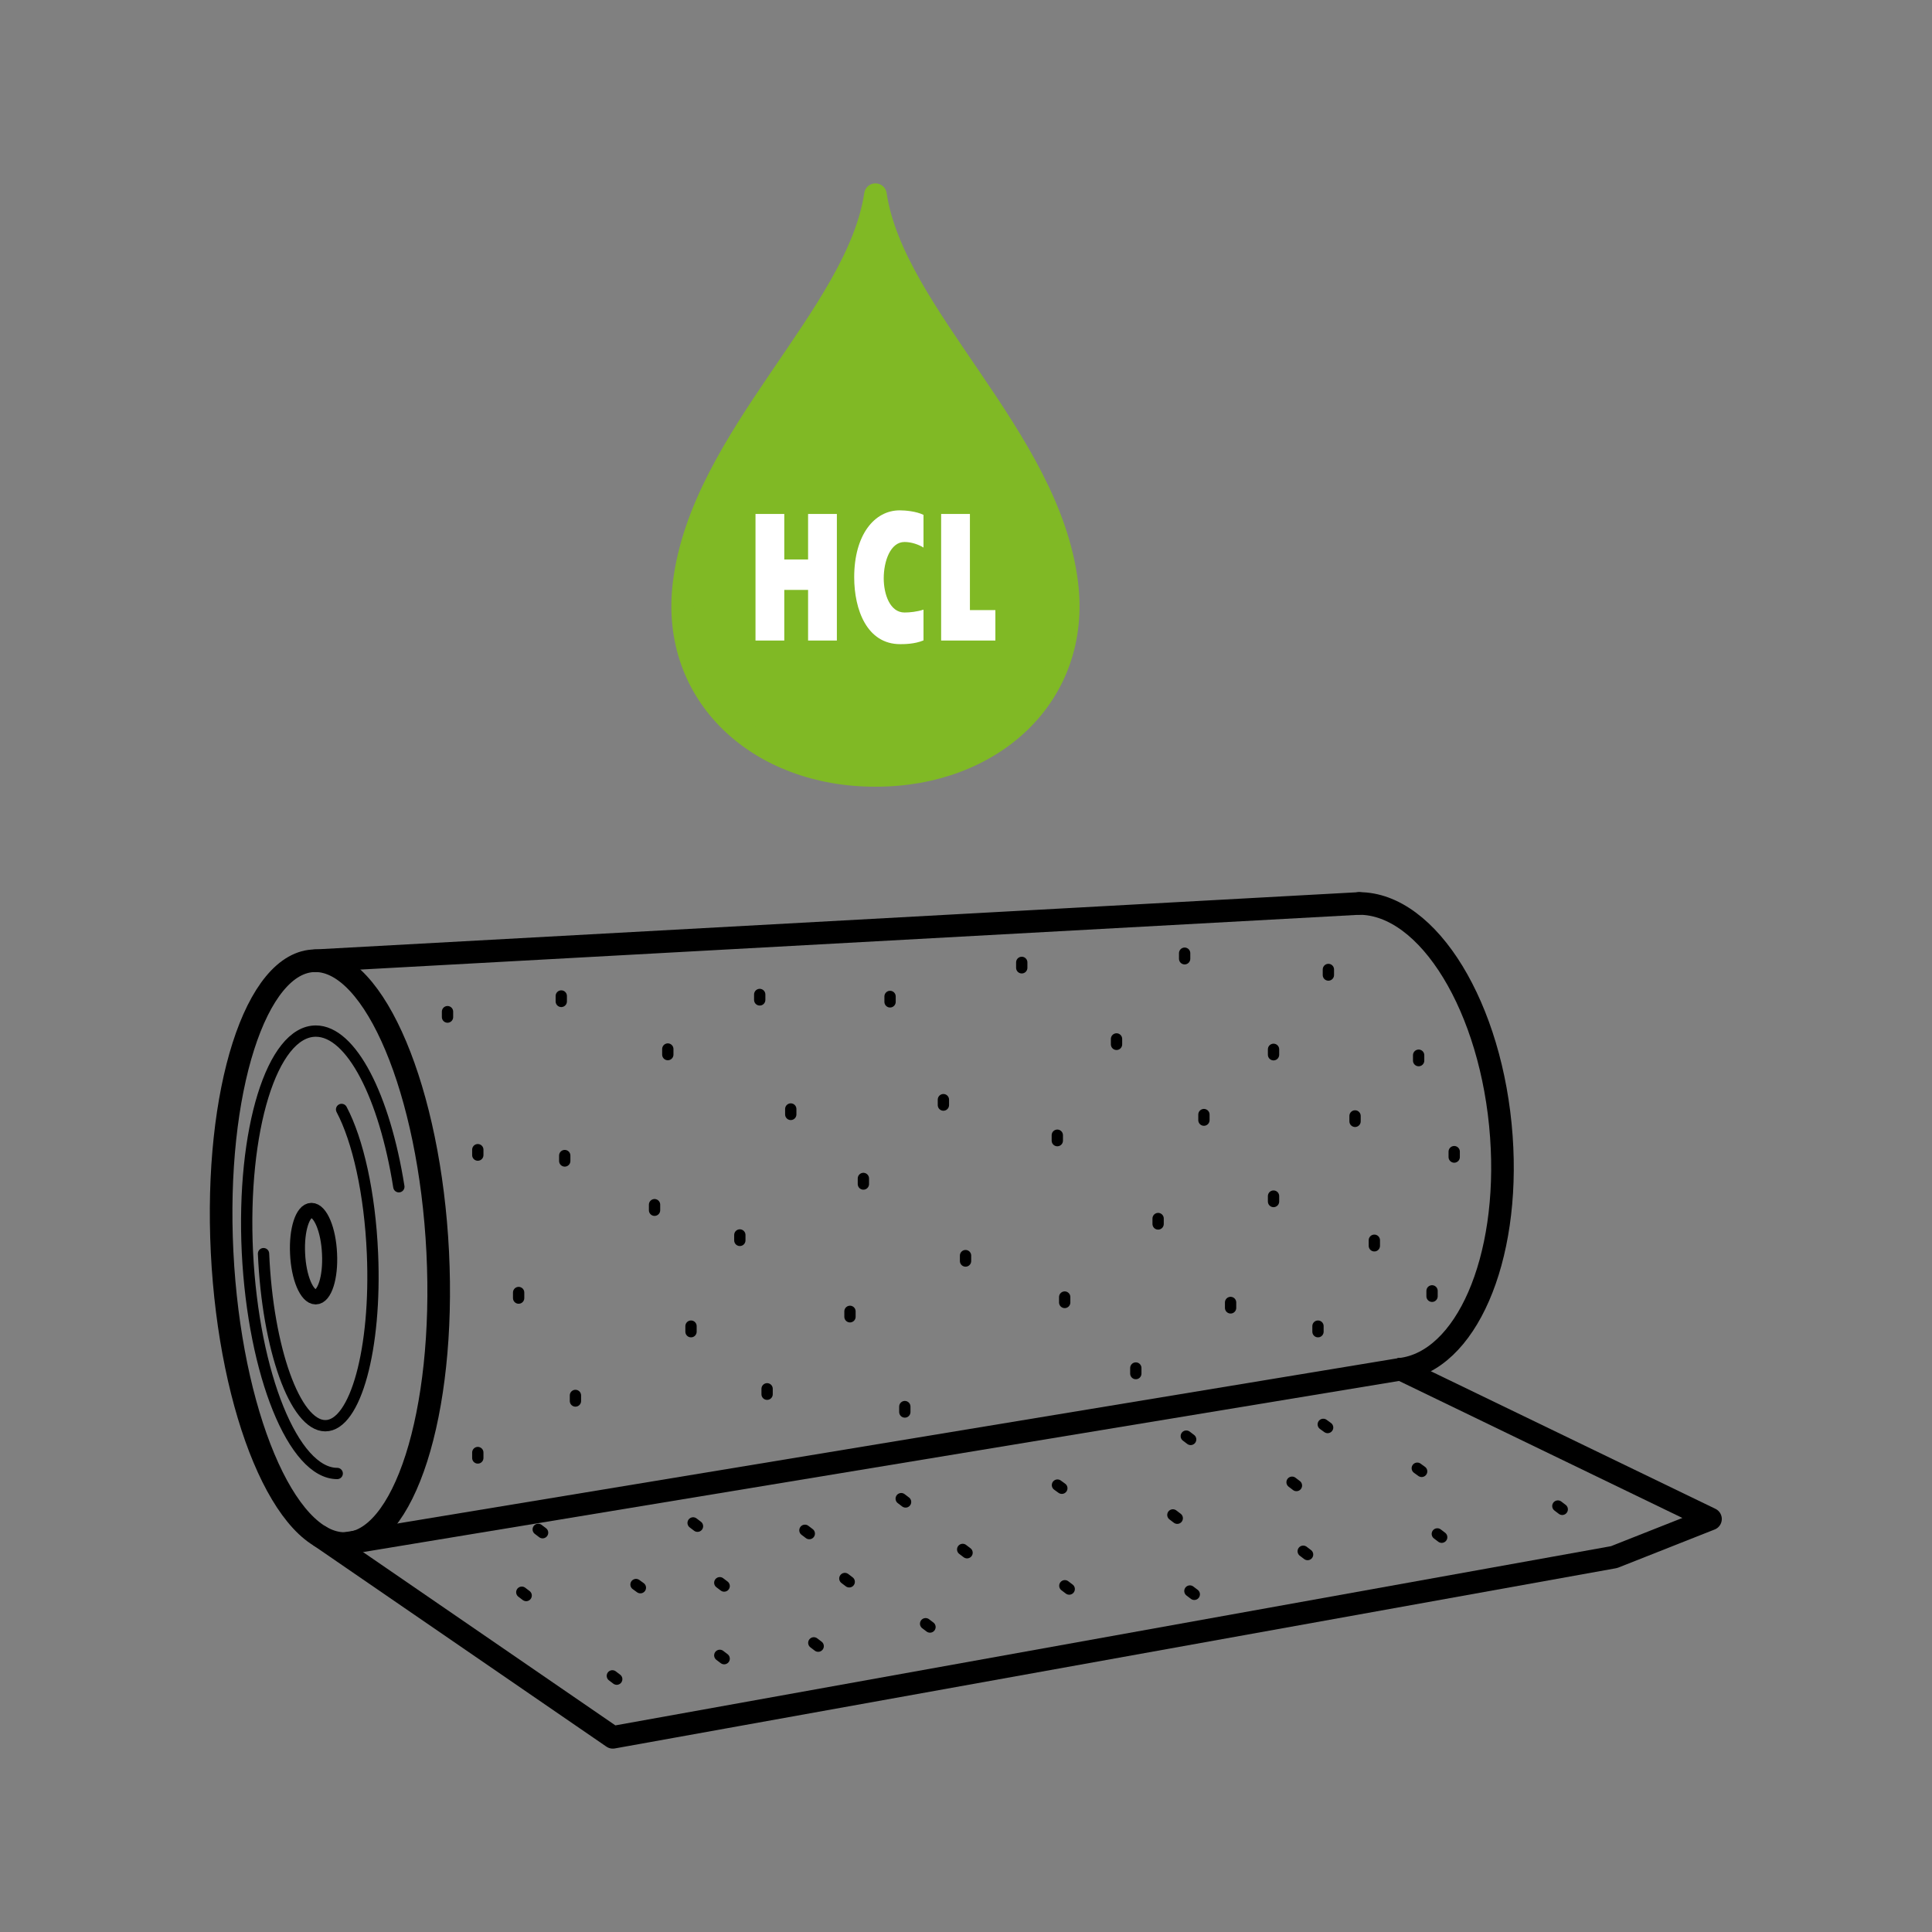 <?xml version="1.0" encoding="utf-8"?>
<!-- Generator: Adobe Illustrator 23.0.1, SVG Export Plug-In . SVG Version: 6.00 Build 0)  -->
<svg version="1.1" id="Слой_1" xmlns="http://www.w3.org/2000/svg" xmlns:xlink="http://www.w3.org/1999/xlink" x="0px" y="0px"
	 viewBox="0 0 128.22 128.22" style="enable-background:new 0 0 128.22 128.22;" xml:space="preserve">
<rect x="0" y="0" width="128.22" height="128.22" fill="#808080" stroke="none"/>
<style type="text/css">
	
		.st0{fill-rule:evenodd;clip-rule:evenodd;fill:none;stroke:#000000;stroke-width:1.5;stroke-linecap:round;stroke-linejoin:round;stroke-miterlimit:22.926;}
	
		.st1{fill-rule:evenodd;clip-rule:evenodd;fill:none;stroke:#000000;stroke-width:1;stroke-linecap:round;stroke-linejoin:round;stroke-miterlimit:22.926;}
	
		.st2{fill-rule:evenodd;clip-rule:evenodd;fill:none;stroke:#000000;stroke-width:0.75;stroke-linecap:round;stroke-linejoin:round;stroke-miterlimit:22.926;}
	
		.st3{fill-rule:evenodd;clip-rule:evenodd;fill:#80B925;stroke:#80B925;stroke-width:1.5;stroke-linecap:round;stroke-linejoin:round;stroke-miterlimit:22.926;}
	.st4{fill-rule:evenodd;clip-rule:evenodd;fill:#FFFFFF;}
</style>
<g>
	<path class="st0" d="M20.93,63.76c3.95,0,7.59,8.66,8.12,19.34c0.53,10.68-2.24,19.34-6.19,19.34c-3.95,0-7.59-8.66-8.12-19.34
		C14.21,72.42,16.98,63.76,20.93,63.76z"/>
	<path class="st0" d="M90.2,59.96c4.6,0,8.83,6.93,9.44,15.47c0.59,8.21-2.37,14.92-6.68,15.44"/>
	<line class="st0" x1="20.93" y1="63.76" x2="90.2" y2="59.96"/>
	<line class="st0" x1="22.86" y1="102.45" x2="92.96" y2="90.87"/>
	<path class="st1" d="M20.67,80.33c0.59,0,1.13,1.28,1.2,2.87c0.08,1.58-0.33,2.87-0.92,2.87c-0.59,0-1.13-1.28-1.2-2.87
		C19.67,81.61,20.09,80.33,20.67,80.33z"/>
	<polyline class="st0" points="21.26,101.97 40.67,115.3 107.12,103.34 113.52,100.81 92.96,90.87 	"/>
	<path class="st2" d="M22.38,97.79c-2.9,0-5.56-6.57-5.96-14.68c-0.39-8.11,1.64-14.68,4.54-14.68c2.36,0,4.56,4.34,5.51,10.33"/>
	<path class="st2" d="M22.67,73.63c1.08,2.04,1.88,5.56,2.05,9.57c0.27,6.31-1.13,11.42-3.13,11.42c-2,0-3.83-5.11-4.1-11.42"/>
	<line class="st2" x1="29.7" y1="67.14" x2="29.7" y2="67.5"/>
	<line class="st2" x1="43.44" y1="79.95" x2="43.44" y2="80.32"/>
	<line class="st2" x1="34.42" y1="85.78" x2="34.42" y2="86.15"/>
	<line class="st2" x1="37.48" y1="76.69" x2="37.48" y2="77.05"/>
	<line class="st2" x1="45.86" y1="88.01" x2="45.86" y2="88.38"/>
	<line class="st2" x1="38.19" y1="92.61" x2="38.19" y2="92.98"/>
	<line class="st2" x1="31.71" y1="96.4" x2="31.71" y2="96.76"/>
	<line class="st2" x1="44.32" y1="69.62" x2="44.32" y2="69.99"/>
	<line class="st2" x1="34.63" y1="105.67" x2="34.92" y2="105.89"/>
	<line class="st2" x1="42.21" y1="105.16" x2="42.5" y2="105.37"/>
	<line class="st2" x1="40.64" y1="111.22" x2="40.93" y2="111.44"/>
	<line class="st2" x1="54.01" y1="109.03" x2="54.3" y2="109.25"/>
	<line class="st2" x1="47.77" y1="109.86" x2="48.06" y2="110.08"/>
	<line class="st2" x1="46" y1="101.07" x2="46.29" y2="101.29"/>
	<line class="st2" x1="35.72" y1="101.5" x2="36.01" y2="101.72"/>
	<line class="st2" x1="47.77" y1="105.04" x2="48.06" y2="105.26"/>
	<line class="st2" x1="37.25" y1="66.1" x2="37.25" y2="66.46"/>
	<line class="st2" x1="31.71" y1="76.3" x2="31.71" y2="76.66"/>
	<line class="st2" x1="49.1" y1="81.96" x2="49.1" y2="82.32"/>
	<line class="st2" x1="50.91" y1="92.17" x2="50.91" y2="92.53"/>
	<line class="st2" x1="52.48" y1="73.6" x2="52.48" y2="73.96"/>
	<line class="st2" x1="50.42" y1="66" x2="50.42" y2="66.36"/>
	<line class="st2" x1="57.3" y1="78.21" x2="57.3" y2="78.58"/>
	<line class="st2" x1="56.41" y1="87.03" x2="56.41" y2="87.39"/>
	<line class="st2" x1="60.05" y1="93.35" x2="60.05" y2="93.71"/>
	<line class="st2" x1="64.08" y1="83.33" x2="64.08" y2="83.69"/>
	<line class="st2" x1="62.61" y1="72.98" x2="62.61" y2="73.34"/>
	<line class="st2" x1="59.07" y1="66.13" x2="59.07" y2="66.49"/>
	<line class="st2" x1="67.81" y1="63.87" x2="67.81" y2="64.23"/>
	<line class="st2" x1="70.17" y1="75.34" x2="70.17" y2="75.7"/>
	<line class="st2" x1="70.66" y1="86.08" x2="70.66" y2="86.44"/>
	<line class="st2" x1="75.38" y1="90.79" x2="75.38" y2="91.16"/>
	<line class="st2" x1="76.86" y1="80.87" x2="76.86" y2="81.23"/>
	<line class="st2" x1="74.1" y1="68.95" x2="74.1" y2="69.31"/>
	<line class="st2" x1="78.62" y1="63.26" x2="78.62" y2="63.63"/>
	<line class="st2" x1="79.9" y1="73.97" x2="79.9" y2="74.34"/>
	<line class="st2" x1="81.67" y1="86.44" x2="81.67" y2="86.8"/>
	<line class="st2" x1="84.52" y1="79.38" x2="84.52" y2="79.74"/>
	<line class="st2" x1="87.47" y1="88.01" x2="87.47" y2="88.38"/>
	<line class="st2" x1="91.21" y1="82.31" x2="91.21" y2="82.68"/>
	<line class="st2" x1="84.52" y1="69.64" x2="84.52" y2="70"/>
	<line class="st2" x1="88.16" y1="64.34" x2="88.16" y2="64.71"/>
	<line class="st2" x1="89.93" y1="74.06" x2="89.93" y2="74.42"/>
	<line class="st2" x1="94.15" y1="70.03" x2="94.15" y2="70.39"/>
	<line class="st2" x1="95.04" y1="85.67" x2="95.04" y2="86.03"/>
	<line class="st2" x1="96.51" y1="76.43" x2="96.51" y2="76.79"/>
	<line class="st2" x1="61.43" y1="107.76" x2="61.72" y2="107.98"/>
	<line class="st2" x1="56.07" y1="104.76" x2="56.36" y2="104.98"/>
	<line class="st2" x1="59.81" y1="99.46" x2="60.1" y2="99.68"/>
	<line class="st2" x1="53.42" y1="101.56" x2="53.71" y2="101.78"/>
	<line class="st2" x1="70.67" y1="105.24" x2="70.96" y2="105.46"/>
	<line class="st2" x1="70.18" y1="98.56" x2="70.47" y2="98.77"/>
	<line class="st2" x1="63.89" y1="102.83" x2="64.18" y2="103.05"/>
	<line class="st2" x1="77.84" y1="100.54" x2="78.13" y2="100.76"/>
	<line class="st2" x1="86.49" y1="102.95" x2="86.78" y2="103.17"/>
	<line class="st2" x1="87.82" y1="94.53" x2="88.11" y2="94.74"/>
	<line class="st2" x1="85.75" y1="98.37" x2="86.04" y2="98.59"/>
	<line class="st2" x1="78.73" y1="95.31" x2="79.02" y2="95.53"/>
	<line class="st2" x1="78.97" y1="105.59" x2="79.26" y2="105.81"/>
	<line class="st2" x1="95.39" y1="101.8" x2="95.68" y2="102.02"/>
	<line class="st2" x1="94.06" y1="97.44" x2="94.35" y2="97.65"/>
	<line class="st2" x1="103.39" y1="99.95" x2="103.68" y2="100.17"/>
</g>
<path class="st3" d="M58.1,51.46c-7.7,0.02-13.62-5.29-12.7-12.74c1.2-9.73,11.5-17.78,12.7-25.8c1.2,8.03,11.51,16.08,12.7,25.8
	C71.72,46.18,65.8,51.48,58.1,51.46z"/>
<polygon class="st4" points="50.14,42.51 52.05,42.51 52.05,39.15 53.63,39.15 53.63,42.51 55.54,42.51 55.54,34.11 53.63,34.11 
	53.63,37.13 52.05,37.13 52.05,34.11 50.14,34.11 "/>
<path class="st4" d="M61.29,42.5v-2.04c-0.43,0.14-0.91,0.19-1.26,0.19c-0.97,0-1.38-1.22-1.38-2.27c0-1.13,0.44-2.41,1.38-2.41
	c0.46,0,0.94,0.17,1.26,0.37v-2.17c-0.49-0.24-1.21-0.3-1.58-0.3c-1.69,0-3.02,1.64-3.02,4.44c0,2.16,0.85,4.44,3.05,4.44
	C60,42.75,60.7,42.75,61.29,42.5z"/>
<polygon class="st4" points="62.46,42.51 66.06,42.51 66.06,40.49 64.37,40.49 64.37,34.11 62.46,34.11 "/>
</svg>
